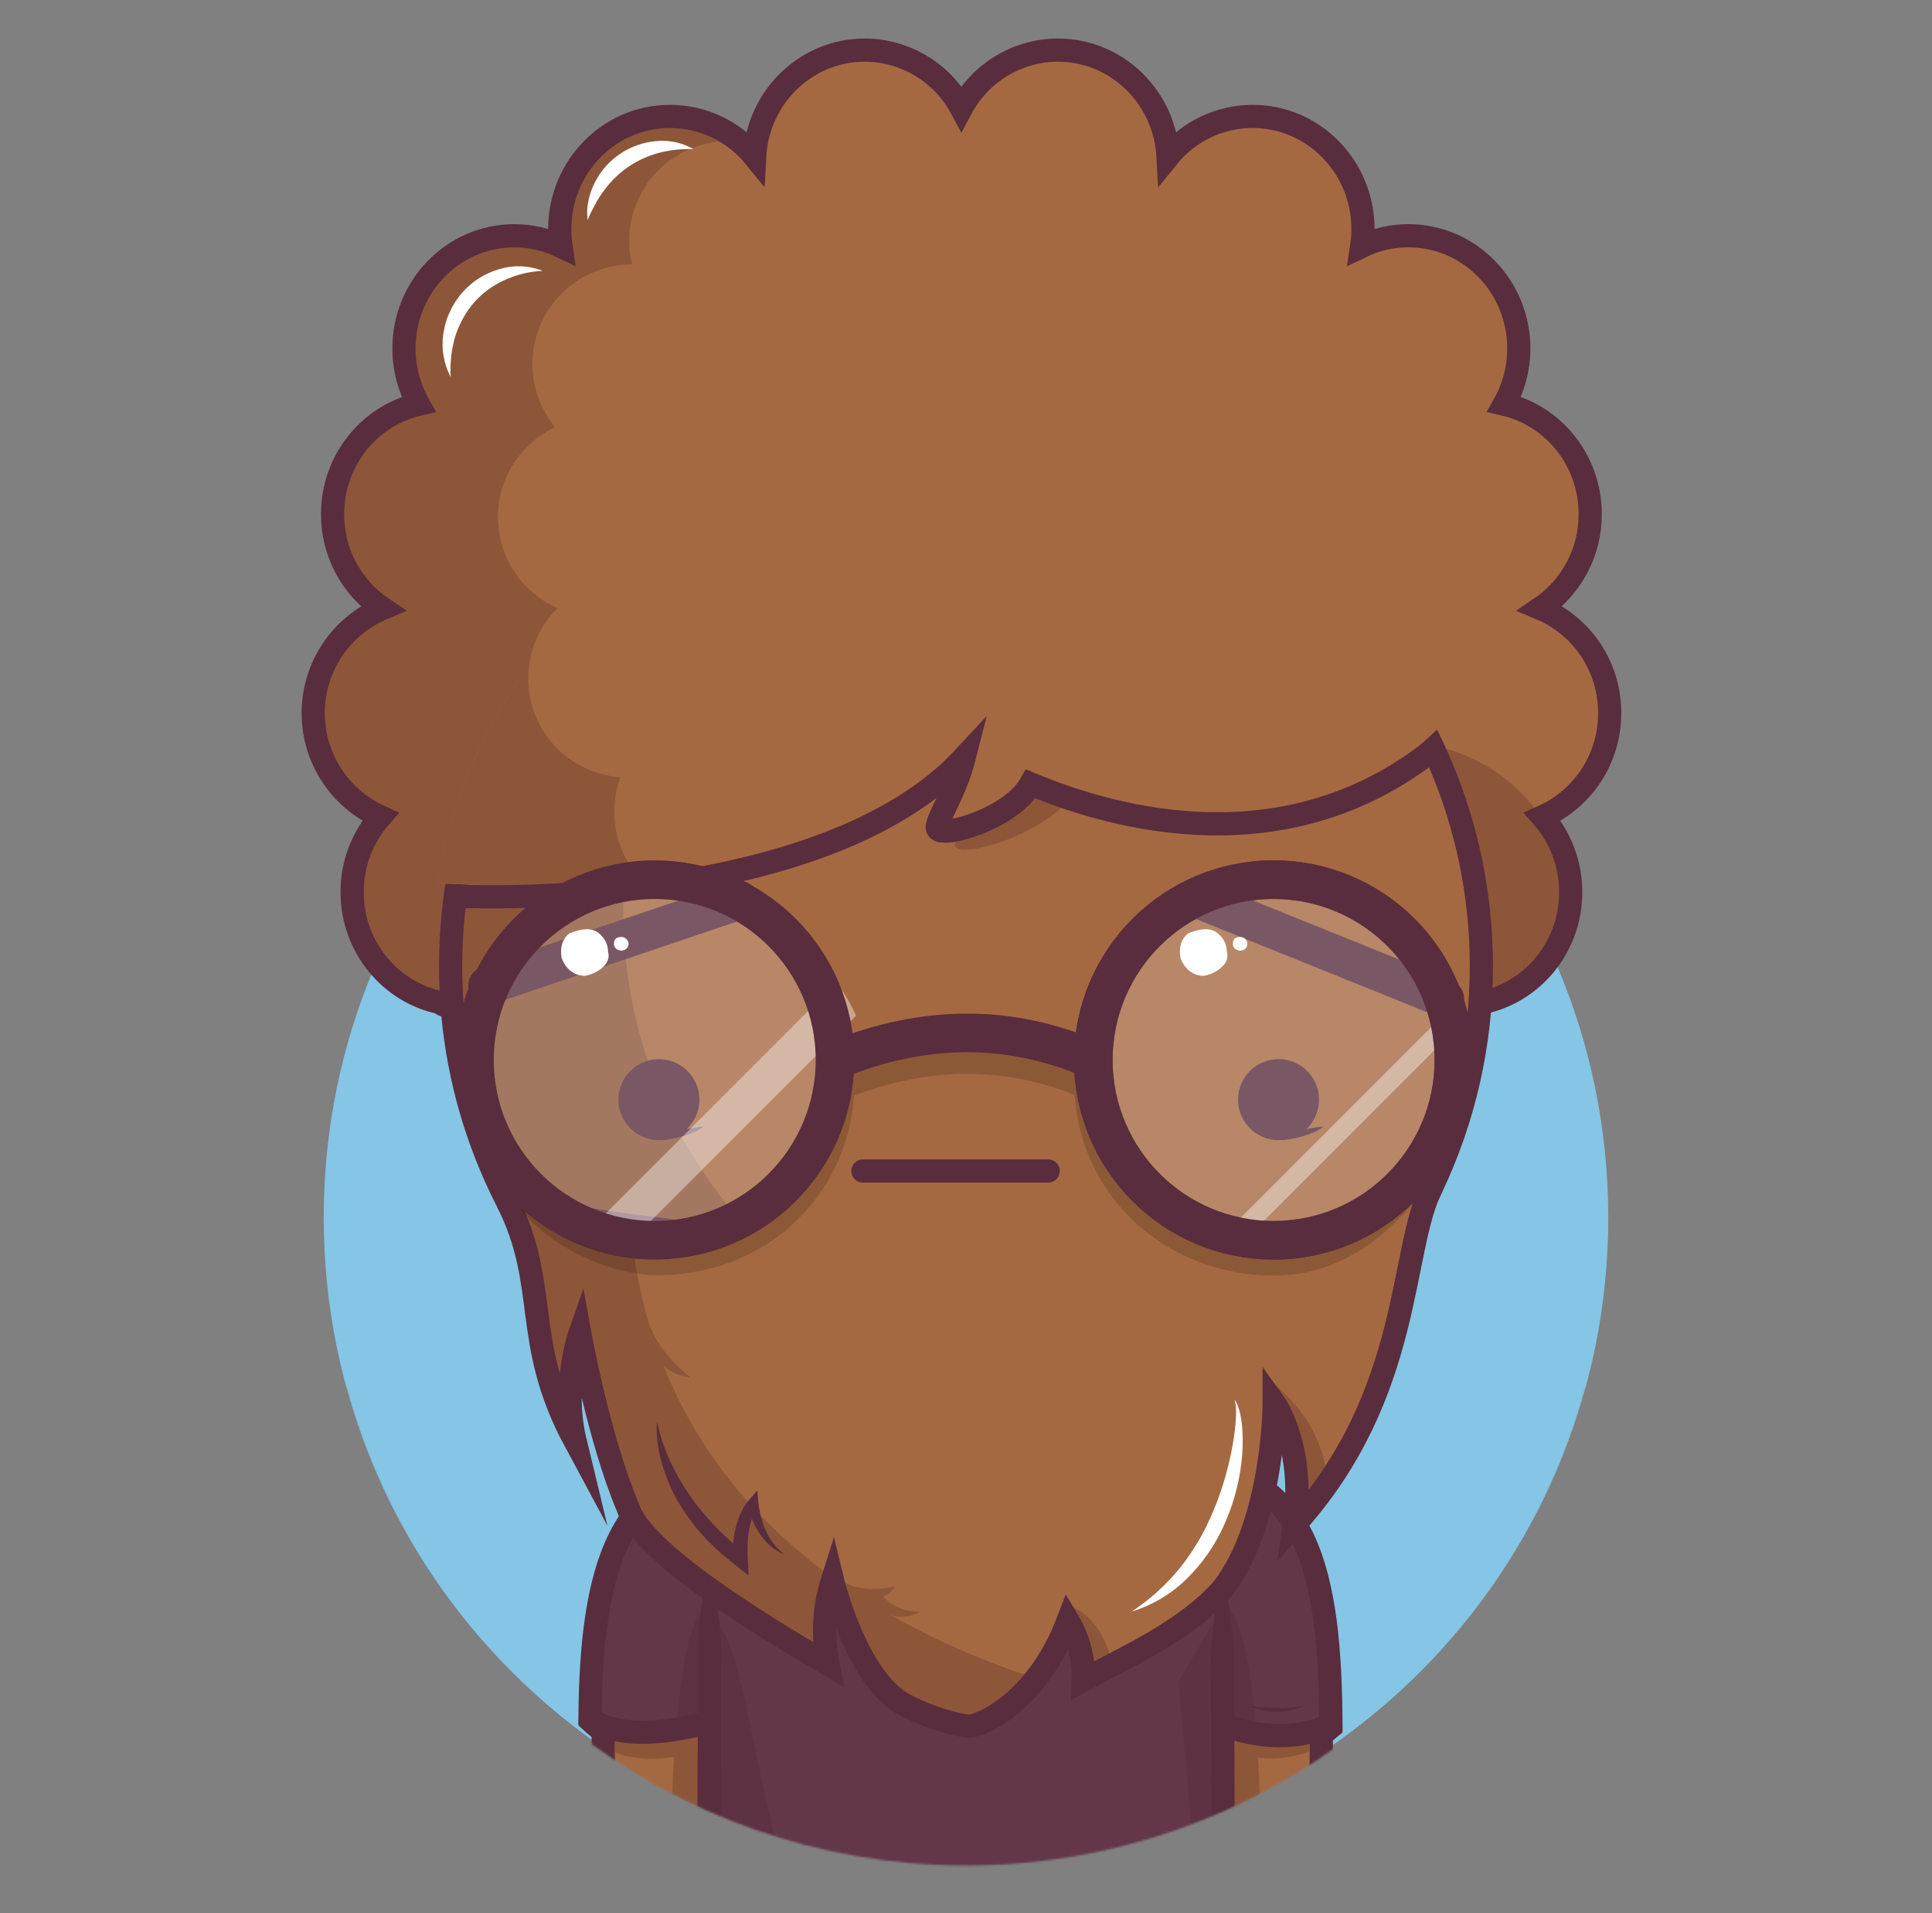 <svg width="1000" height="990" viewBox="0 0 1000 990" fill="none" xmlns="http://www.w3.org/2000/svg">
<rect x="0" y="0" width="1000" height="990" fill="#808080" stroke="none"/>
<mask id="mask0_22_4122" style="mask-type:luminance" maskUnits="userSpaceOnUse" x="0" y="0" width="1000" height="966">
<path d="M1000 0H0V718.31H179.2C217.58 860.69 346.65 965.41 500 965.41C653.35 965.41 782.42 860.69 820.8 718.31H1000V0Z" fill="white"/>
</mask>
<g mask="url(#mask0_22_4122)">
<path d="M500.001 962.602C683.603 962.602 832.443 813.763 832.443 630.16C832.443 446.557 683.603 297.718 500.001 297.718C316.398 297.718 167.559 446.557 167.559 630.16C167.559 813.763 316.398 962.602 500.001 962.602Z" fill="#85C5E5"/>
<path d="M833.149 369C833.21 357.431 829.83 346.106 823.44 336.463C817.049 326.819 807.936 319.293 797.259 314.84C805.239 309.459 811.77 302.194 816.274 293.687C820.777 285.18 823.115 275.695 823.079 266.07C823.079 238.3 804.079 215.07 778.609 209.19C783.544 200.358 786.129 190.407 786.119 180.29C786.119 148.1 760.549 122 728.999 122C720.623 121.993 712.352 123.87 704.799 127.49C705.25 124.538 705.474 121.556 705.469 118.57C705.469 86.36 679.899 60.24 648.349 60.24C639.964 60.251 631.687 62.129 624.118 65.737C616.549 69.345 609.878 74.593 604.589 81.1C602.979 50.36 578.059 25.93 547.589 25.93C537.318 25.964 527.248 28.777 518.447 34.071C509.646 39.365 502.442 46.943 497.599 56C492.753 46.943 485.547 39.367 476.744 34.073C467.942 28.779 457.871 25.965 447.599 25.93C417.099 25.93 392.179 50.36 390.599 81.1C385.307 74.594 378.635 69.347 371.064 65.739C363.494 62.131 355.215 60.253 346.829 60.24C315.299 60.24 289.719 86.35 289.719 118.57C289.716 121.556 289.936 124.537 290.379 127.49C282.836 123.87 274.576 121.994 266.209 122C234.669 122 209.089 148.12 209.089 180.33C209.073 190.448 211.659 200.4 216.599 209.23C191.149 215.11 172.139 238.34 172.139 266.11C172.111 275.735 174.456 285.219 178.967 293.722C183.477 302.225 190.014 309.485 197.999 314.86C187.455 319.326 178.443 326.772 172.069 336.285C165.696 345.798 162.236 356.965 162.117 368.415C161.997 379.865 165.221 391.102 171.394 400.746C177.567 410.391 186.421 418.024 196.869 422.71C187.409 433.494 182.216 447.364 182.269 461.71C182.269 490.22 202.319 513.96 228.809 519.04C217.299 529.35 774.169 529.97 762.989 519.59C791.189 516.02 812.989 491.48 812.989 461.72C813.034 447.374 807.838 433.506 798.379 422.72C808.774 418.121 817.6 410.588 823.777 401.046C829.953 391.504 833.21 380.367 833.149 369ZM270.809 513.54C269.879 513.02 268.919 512.54 267.959 512.13C268.929 511.56 270.809 513.54 270.809 513.54Z" fill="#A56941"/>
<path d="M469.999 505.43C462.758 512.042 453.765 516.426 444.096 518.058C434.427 519.69 424.493 518.499 415.483 514.63C406.473 510.76 398.77 504.375 393.296 496.24C387.822 488.105 384.81 478.564 384.619 468.76C375.479 471.688 365.698 471.982 356.398 469.609C347.098 467.236 338.655 462.292 332.034 455.343C325.414 448.394 320.884 439.72 318.965 430.316C317.045 420.913 317.812 411.158 321.179 402.17C311.343 401.511 301.907 398.025 294.005 392.131C286.102 386.237 280.07 378.187 276.634 368.948C273.197 359.708 272.501 349.673 274.631 340.048C276.761 330.422 281.625 321.617 288.639 314.69C279.561 310.758 271.813 304.287 266.328 296.054C260.842 287.822 257.853 278.179 257.72 268.288C257.587 258.396 260.315 248.676 265.577 240.299C270.839 231.922 278.41 225.244 287.379 221.07C281.164 213.551 277.216 204.42 275.996 194.742C274.776 185.064 276.334 175.239 280.488 166.413C284.642 157.587 291.221 150.125 299.456 144.897C307.692 139.67 317.244 136.892 326.999 136.89H327.159C325.288 129.302 325.167 121.387 326.805 113.746C328.443 106.104 331.797 98.934 336.614 92.78C341.431 86.625 347.584 81.646 354.608 78.219C361.632 74.793 369.344 73.008 377.159 73C379.05 73.002 380.939 73.106 382.819 73.31C372.725 64.86 359.983 60.227 346.819 60.22C315.279 60.22 289.709 86.33 289.709 118.55C289.706 121.536 289.926 124.517 290.369 127.47C282.828 123.858 274.571 121.989 266.209 122C234.669 122 209.089 148.12 209.089 180.33C209.073 190.448 211.659 200.4 216.599 209.23C191.149 215.11 172.139 238.34 172.139 266.11C172.111 275.735 174.456 285.219 178.967 293.722C183.477 302.225 190.014 309.485 197.999 314.86C187.455 319.326 178.443 326.772 172.069 336.285C165.696 345.798 162.236 356.965 162.117 368.415C161.997 379.865 165.221 391.102 171.394 400.746C177.567 410.391 186.421 418.024 196.869 422.71C187.409 433.494 182.216 447.364 182.269 461.71C182.269 490.22 202.319 513.96 228.809 519.04C223.199 524.04 352.619 526.79 485.469 527.04C478.498 521.326 473.161 513.871 469.999 505.43Z" fill="#8D5638"/>
<path d="M741.199 386L706.199 464.16L745.669 522.77C757.909 521.86 764.279 520.77 762.979 519.6C791.179 516.03 812.979 491.49 812.979 461.73C812.972 458.48 812.705 455.237 812.179 452.03C792.179 391.39 741.199 386 741.199 386Z" fill="#8D5638"/>
<path d="M833.149 369C833.21 357.431 829.83 346.106 823.44 336.463C817.049 326.819 807.936 319.293 797.259 314.84C805.239 309.459 811.77 302.194 816.274 293.687C820.777 285.18 823.115 275.695 823.079 266.07C823.079 238.3 804.079 215.07 778.609 209.19C783.544 200.358 786.129 190.407 786.119 180.29C786.119 148.1 760.549 122 728.999 122C720.623 121.993 712.352 123.87 704.799 127.49C705.25 124.538 705.474 121.556 705.469 118.57C705.469 86.36 679.899 60.24 648.349 60.24C639.964 60.251 631.687 62.129 624.118 65.737C616.549 69.345 609.878 74.593 604.589 81.1C602.979 50.36 578.059 25.93 547.589 25.93C537.318 25.964 527.248 28.777 518.447 34.071C509.646 39.365 502.442 46.943 497.599 56C492.753 46.943 485.547 39.367 476.744 34.073C467.942 28.779 457.871 25.965 447.599 25.93C417.099 25.93 392.179 50.36 390.599 81.1C385.307 74.594 378.635 69.347 371.064 65.739C363.494 62.131 355.215 60.253 346.829 60.24C315.299 60.24 289.719 86.35 289.719 118.57C289.716 121.556 289.936 124.537 290.379 127.49C282.836 123.87 274.576 121.994 266.209 122C234.669 122 209.089 148.12 209.089 180.33C209.073 190.448 211.659 200.4 216.599 209.23C191.149 215.11 172.139 238.34 172.139 266.11C172.111 275.735 174.456 285.219 178.967 293.722C183.477 302.225 190.014 309.485 197.999 314.86C187.455 319.326 178.443 326.772 172.069 336.285C165.696 345.798 162.236 356.965 162.117 368.415C161.997 379.865 165.221 391.102 171.394 400.746C177.567 410.391 186.421 418.024 196.869 422.71C187.409 433.494 182.216 447.364 182.269 461.71C182.269 490.22 202.319 513.96 228.809 519.04C217.299 529.35 774.169 529.97 762.989 519.59C791.189 516.02 812.989 491.48 812.989 461.72C813.034 447.374 807.838 433.506 798.379 422.72C808.774 418.121 817.6 410.588 823.777 401.046C829.953 391.504 833.21 380.367 833.149 369Z" stroke="#592D3D" stroke-width="12" stroke-miterlimit="10"/>
<path d="M610 758.72C700.76 758.72 682 872.96 682.87 1000H610V758.72Z" fill="#A56941"/>
<path d="M632.74 831.87L610 870L621.38 1000H653.14C653.91 819.73 632.74 831.87 632.74 831.87Z" fill="#8D5638"/>
<path d="M233.25 500C233.25 352.68 352.68 233.25 500 233.25C647.32 233.25 766.75 352.68 766.75 500C766.788 539.694 757.949 578.895 740.88 614.731C723.811 650.568 698.945 682.135 668.1 707.12C662.627 711.573 656.98 715.803 651.16 719.81C591 758 515 758 446.39 751.89C439.73 750.89 433.09 749.63 426.5 748.18C400.17 742.38 374.68 733.43 351.13 720.38C345.31 716.793 339.667 712.92 334.2 708.76C328.706 704.576 323.432 700.11 318.4 695.38C313.64 690.96 309.044 686.367 304.61 681.6C258.667 632.299 233.161 567.39 233.25 500Z" fill="#A56941"/>
<path d="M269.608 634.48C270.308 635.68 270.998 636.88 271.718 638.06C272.148 638.78 272.598 639.48 273.048 640.2C273.708 641.27 274.368 642.34 275.048 643.39C275.528 644.15 276.048 644.89 276.508 645.63C277.168 646.63 277.828 647.63 278.508 648.63C279.018 649.39 279.508 650.15 280.068 650.91C280.728 651.91 281.388 652.83 282.068 653.79C282.608 654.56 283.168 655.32 283.718 656.09C284.268 656.86 285.058 657.94 285.718 658.86C286.378 659.78 286.868 660.39 287.448 661.15C288.028 661.91 288.818 662.95 289.518 663.85C290.218 664.75 290.708 665.36 291.308 666.11C291.908 666.86 292.718 667.87 293.428 668.74C294.138 669.61 294.658 670.23 295.278 670.97C295.898 671.71 296.718 672.69 297.448 673.54C298.178 674.39 298.718 675.01 299.358 675.74L301.578 678.24C302.228 678.97 302.888 679.68 303.578 680.4C304.438 681.34 305.308 682.27 306.178 683.19L307.388 684.47C308.678 685.81 309.978 687.15 311.298 688.47L311.558 688.74C312.848 690.02 314.158 691.29 315.468 692.55L317.048 694.05C317.998 694.94 318.948 695.83 319.908 696.71L321.068 697.77C322.068 698.71 323.158 699.63 324.208 700.55C327.474 703.397 330.808 706.127 334.208 708.74C339.668 712.9 345.311 716.773 351.138 720.36C374.688 733.36 400.138 742.36 426.508 748.16C433.098 749.61 439.738 750.86 446.398 751.87C488.498 755.62 533.398 757.05 575.678 748.79C508.448 729 185.588 612.74 388.798 257.48C386.078 258.73 383.398 260.02 380.738 261.36L380.148 261.65C378.928 262.26 377.708 262.89 376.498 263.53L375.498 264.06C371.738 266.06 368.018 268.13 364.368 270.29L363.468 270.82C362.308 271.51 361.158 272.21 360.008 272.92L359.138 273.46C355.564 275.693 352.048 278.003 348.588 280.39L347.508 281.14C346.418 281.9 345.348 282.66 344.278 283.43L343.618 283.9C341.438 285.493 339.284 287.107 337.158 288.74L336.538 289.22C335.538 290 334.538 290.8 333.538 291.61L332.368 292.55C331.368 293.36 330.368 294.17 329.368 295C327.258 296.75 325.178 298.55 323.128 300.37L321.988 301.37L319.298 303.82L317.998 305C315.144 307.667 312.354 310.39 309.628 313.17L308.248 314.58C307.458 315.4 306.668 316.22 305.888 317.05C305.428 317.54 304.968 318.05 304.518 318.53C303.144 319.997 301.791 321.483 300.458 322.99C300.008 323.5 299.548 323.99 299.098 324.53C298.388 325.34 297.688 326.16 296.988 326.98L295.478 328.77C294.798 329.58 294.118 330.39 293.478 331.21C292.938 331.87 292.398 332.54 291.868 333.21C290.798 334.54 289.748 335.87 288.708 337.21C288.168 337.91 287.628 338.61 287.098 339.32C286.568 340.03 285.898 340.91 285.308 341.72C284.718 342.53 284.238 343.17 283.718 343.9C283.198 344.63 282.588 345.45 282.038 346.23C281.091 347.563 280.158 348.913 279.238 350.28C278.738 351.01 278.238 351.76 277.748 352.5C277.258 353.24 276.648 354.16 276.108 355L274.618 357.31L272.938 360.02C272.508 360.71 272.078 361.4 271.658 362.09C270.768 363.55 269.908 365.02 269.048 366.49L267.828 368.65C267.288 369.6 266.748 370.56 266.218 371.52C265.818 372.25 265.418 372.98 265.028 373.71C264.388 374.9 263.758 376.1 263.128 377.3L261.928 379.64C261.288 380.92 260.648 382.19 260.018 383.48C259.688 384.17 259.348 384.87 259.018 385.57C258.498 386.66 258.018 387.76 257.488 388.86C257.178 389.52 256.878 390.18 256.578 390.86C255.838 392.507 255.114 394.173 254.408 395.86C254.188 396.38 253.978 396.91 253.758 397.43C253.228 398.7 252.708 399.97 252.198 401.25C251.928 401.92 251.668 402.59 251.408 403.25C250.908 404.51 250.408 405.78 249.958 407.05C249.748 407.6 249.538 408.15 249.338 408.7C248.711 410.453 248.094 412.207 247.488 413.96L246.928 415.66C246.488 416.993 246.058 418.327 245.638 419.66L245.038 421.57C244.568 423.11 244.108 424.65 243.668 426.2C243.568 426.53 243.468 426.86 243.378 427.2C242.858 429.04 242.358 430.887 241.878 432.74C241.718 433.33 241.578 433.93 241.428 434.52C241.078 435.91 240.738 437.3 240.428 438.7L240.008 440.45C239.578 442.35 239.158 444.25 238.768 446.16L238.618 446.93C238.278 448.63 237.944 450.33 237.618 452.03C237.508 452.64 237.408 453.24 237.298 453.85C237.038 455.34 236.788 456.85 236.558 458.35C236.478 458.86 236.388 459.35 236.318 459.87C236.018 461.82 235.748 463.78 235.488 465.75L235.338 467.05C235.138 468.64 234.958 470.24 234.788 471.84C234.728 472.44 234.658 473.04 234.598 473.65C234.438 475.33 234.288 477.02 234.148 478.71C234.148 479.06 234.088 479.4 234.068 479.71C233.921 481.71 233.791 483.727 233.678 485.76C233.678 486.29 233.678 486.83 233.608 487.36C233.541 488.933 233.481 490.503 233.428 492.07C233.428 492.66 233.428 493.25 233.428 493.84C233.428 495.89 233.348 497.95 233.348 500.01C233.348 500.01 233.348 500.08 233.348 500.11C233.348 502.33 233.348 504.53 233.428 506.73C233.428 507.49 233.488 508.25 233.508 509.01C233.558 510.48 233.608 511.95 233.678 513.42C233.678 514.31 233.788 515.19 233.838 516.08C233.918 517.41 233.988 518.74 234.088 520.08C234.158 521.08 234.248 521.97 234.328 522.91C234.438 524.17 234.538 525.43 234.668 526.68C234.758 527.68 234.878 528.62 234.978 529.59C235.118 530.8 235.248 532.02 235.398 533.23C235.518 534.23 235.658 535.23 235.788 536.18C235.948 537.36 236.108 538.55 236.288 539.73C236.438 540.73 236.598 541.73 236.758 542.73C236.938 543.89 237.128 545.06 237.328 546.22C237.508 547.22 237.688 548.22 237.878 549.22C238.088 550.37 238.308 551.52 238.528 552.66C238.748 553.8 238.938 554.66 239.148 555.66C239.388 556.8 239.628 557.93 239.888 559.06C240.148 560.19 240.328 561.06 240.568 561.99C240.828 563.12 241.108 564.24 241.388 565.35C241.668 566.46 241.878 567.3 242.128 568.26C242.428 569.38 242.728 570.49 243.038 571.6C243.298 572.6 243.568 573.52 243.848 574.47C244.168 575.58 244.498 576.68 244.848 577.78C245.198 578.88 245.428 579.67 245.728 580.62C246.028 581.57 246.428 582.81 246.788 583.9C247.148 584.99 247.408 585.77 247.728 586.7C248.108 587.79 248.488 588.88 248.878 589.97C249.208 590.88 249.528 591.8 249.878 592.71L251.118 595.98C251.468 596.87 251.808 597.77 252.118 598.66C252.558 599.75 253.008 600.85 253.458 601.94C253.818 602.8 254.168 603.67 254.538 604.53C255.008 605.65 255.538 606.75 255.988 607.86C256.358 608.68 256.718 609.51 257.088 610.33C257.608 611.49 258.158 612.63 258.688 613.77L259.768 616.07C260.378 617.33 261.008 618.57 261.638 619.82C261.958 620.45 262.258 621.09 262.588 621.72C264.508 625.46 266.508 629.15 268.588 632.79C268.878 633.26 269.248 633.87 269.608 634.48Z" fill="#8D5638"/>
<path d="M233.25 500C233.25 352.68 352.68 233.25 500 233.25C647.32 233.25 766.75 352.68 766.75 500C766.788 539.694 757.949 578.895 740.88 614.731C723.811 650.568 698.945 682.135 668.1 707.12C662.627 711.573 656.98 715.803 651.16 719.81C591 758 515 758 446.39 751.89C439.73 750.89 433.09 749.63 426.5 748.18C400.17 742.38 374.68 733.43 351.13 720.38C345.31 716.793 339.667 712.92 334.2 708.76C328.706 704.576 323.432 700.11 318.4 695.38C313.64 690.96 309.044 686.367 304.61 681.6C258.667 632.299 233.161 567.39 233.25 500Z" stroke="#592D3D" stroke-width="12" stroke-miterlimit="10"/>
<path d="M386.118 758.72C295.348 758.72 314.118 872.96 313.248 1000H386.118V758.72Z" fill="#A56941"/>
<path d="M367.228 831.87L389.998 870L378.608 1000H346.878C346.068 819.73 367.228 831.87 367.228 831.87Z" fill="#8D5638"/>
<path d="M619.468 1070H380.528C377.007 1070 373.632 1068.6 371.144 1066.11C368.656 1063.62 367.258 1060.24 367.258 1056.72V772C367.258 768.48 368.656 765.103 371.144 762.613C373.632 760.123 377.007 758.723 380.528 758.72H613.758C626.848 758.72 632.758 766.38 632.758 778.6V1056.68C632.763 1058.43 632.423 1060.16 631.757 1061.78C631.092 1063.39 630.114 1064.86 628.879 1066.1C627.644 1067.34 626.177 1068.32 624.562 1068.99C622.947 1069.66 621.216 1070 619.468 1070Z" fill="#A56941"/>
<path d="M629.048 766.62C628.051 765.394 627.208 764.051 626.538 762.62C624.137 760.738 621.28 759.527 618.258 759.11C616.769 758.879 615.264 758.766 613.758 758.77H380.528C377.016 758.773 373.648 760.166 371.162 762.645C368.675 765.125 367.271 768.488 367.258 772C396.258 782.42 450.548 788.24 499.998 788.24C563.058 788.24 604.378 778.89 629.048 766.62Z" fill="#8D5638"/>
<path d="M610 758.72C700.76 758.72 682 872.96 682.87 1000H632.74" stroke="#592D3D" stroke-width="12" stroke-miterlimit="10" stroke-linecap="square"/>
<path d="M386.118 758.72C295.348 758.72 314.118 872.96 313.248 1000H363.318" stroke="#592D3D" stroke-width="12" stroke-miterlimit="10" stroke-linecap="square"/>
<path d="M380.527 758.82L613.757 758.72" stroke="#592D3D" stroke-width="12" stroke-miterlimit="10"/>
<path d="M380.528 1070H497.148C387.998 1070 396.238 838.82 367.258 838.82V1056.68C367.253 1058.43 367.592 1060.16 368.256 1061.77C368.921 1063.39 369.897 1064.86 371.13 1066.09C372.362 1067.33 373.827 1068.31 375.44 1068.98C377.052 1069.65 378.781 1070 380.528 1070Z" fill="#8D5638"/>
<path d="M361.259 860.85C361.069 857.18 361.149 853.51 361.309 849.85C361.469 846.19 361.779 842.5 362.169 838.85C362.369 837.01 362.569 835.18 362.819 833.34C363.069 831.5 363.309 829.67 363.669 827.83C364.378 824.022 365.585 820.323 367.259 816.83C368.933 820.323 370.14 824.022 370.849 827.83C371.209 829.67 371.469 831.5 371.699 833.34C371.929 835.18 372.149 837.01 372.349 838.85C372.729 842.52 373.029 846.19 373.199 849.85C373.369 853.51 373.449 857.19 373.259 860.85H361.259Z" fill="#592D3D"/>
<path d="M632.738 870V878C632.998 912 632.998 947 632.738 980.75C632.738 983.62 632.738 986.47 632.738 989.28V1056.69C632.742 1058.44 632.402 1060.16 631.737 1061.78C631.072 1063.39 630.095 1064.86 628.862 1066.1C627.63 1067.33 626.166 1068.31 624.554 1068.98C622.942 1069.65 621.213 1070 619.468 1070H380.528C377.007 1070 373.632 1068.6 371.144 1066.11C368.656 1063.62 367.258 1060.24 367.258 1056.72V998.52C367.258 996.01 367.258 993.45 367.258 990.87C367.008 956 367.008 921 367.258 885.57V860.85" stroke="#592D3D" stroke-width="12" stroke-miterlimit="10"/>
<path d="M626.74 870C626.55 865.83 626.64 861.65 626.8 857.47C626.96 853.29 627.27 849.12 627.65 844.94C627.85 842.85 628.06 840.76 628.3 838.67C628.54 836.58 628.79 834.5 629.15 832.41C629.847 828.106 631.052 823.9 632.74 819.88C634.428 823.9 635.633 828.106 636.33 832.41C636.69 834.5 636.95 836.59 637.18 838.67C637.41 840.75 637.63 842.85 637.83 844.94C638.21 849.12 638.52 853.29 638.68 857.47C638.84 861.65 638.93 865.83 638.74 870H626.74Z" fill="#592D3D"/>
<path d="M570.68 842.45C570.9 833 582.9 829 588.9 835C589.875 835.995 590.644 837.173 591.164 838.466C591.684 839.759 591.944 841.141 591.93 842.535C591.915 843.928 591.627 845.305 591.08 846.587C590.534 847.868 589.74 849.03 588.745 850.005C587.749 850.98 586.572 851.75 585.279 852.269C583.986 852.789 582.603 853.05 581.21 853.035C579.817 853.021 578.44 852.732 577.158 852.186C575.876 851.639 574.715 850.845 573.74 849.85C572.766 848.88 571.994 847.726 571.469 846.456C570.944 845.186 570.675 843.824 570.68 842.45Z" fill="#592D3D"/>
<path d="M408.109 842.15C407.899 834 416.899 830 422.899 833C430.899 836 430.899 847 422.899 852C418.899 854 414.899 852 411.149 849.52C410.182 848.552 409.416 847.403 408.894 846.138C408.372 844.873 408.106 843.518 408.109 842.15Z" fill="#592D3D"/>
<path d="M500 831.77C500.715 833.655 501.218 835.614 501.5 837.61C501.797 839.543 501.961 841.494 501.99 843.45L502.29 855.14C502.38 859.03 502.5 862.93 502.54 866.83L502.71 878.5C502.94 894.07 502.93 909.66 502.99 925.24C503.05 940.82 503.17 956.4 502.99 971.98C502.9 979.77 502.69 987.56 502.46 995.35C502.36 999.24 502.17 1003.14 501.79 1007.03C501.45 1010.96 500.859 1014.87 500.02 1018.72C499.181 1014.87 498.59 1010.96 498.25 1007.03C497.87 1003.14 497.68 999.24 497.58 995.35C497.35 987.56 497.14 979.77 497.05 971.98C496.85 956.4 497.05 940.82 497.05 925.24C497.05 909.66 497.05 894.09 497.23 878.51L497.4 866.81L497.73 855.13L498.06 843.45C498.097 841.494 498.264 839.543 498.56 837.61C498.822 835.616 499.305 833.657 500 831.77Z" fill="#8D5638"/>
<path d="M425.219 883C426.702 882.295 428.272 881.791 429.889 881.5C431.433 881.21 432.998 881.043 434.569 881L443.919 880.67L462.619 880.26C475.079 880.07 487.529 880.02 499.999 879.99C512.469 879.96 524.929 879.83 537.389 879.99C543.619 880.08 549.849 880.29 556.089 880.52C559.199 880.63 562.319 880.82 565.429 881.19C568.587 881.54 571.713 882.135 574.779 882.97C571.715 883.81 568.588 884.402 565.429 884.74C562.319 885.12 559.199 885.31 556.089 885.41C549.849 885.64 543.619 885.84 537.389 885.93C524.929 886.12 512.469 885.93 499.999 885.93C487.529 885.93 475.069 885.93 462.599 885.78C456.369 885.72 450.139 885.52 443.919 885.28L434.569 884.94C433.001 884.898 431.44 884.731 429.899 884.44C428.282 884.17 426.708 883.686 425.219 883Z" fill="#8D5638"/>
<path d="M442.41 914.38C443.591 913.817 444.853 913.442 446.15 913.27C447.349 913.101 448.561 913.05 449.77 913.12C452.16 913.22 454.55 913.28 456.94 913.33C461.72 913.44 466.5 913.48 471.28 913.5C480.91 913.5 490.37 913.58 500.04 913.29C509.71 913 519.3 912.86 528.92 912.9C533.73 912.9 538.54 913.03 543.34 913.14C545.757 913.172 548.17 913.329 550.57 913.61C553.037 913.882 555.472 914.395 557.84 915.14C555.528 916.048 553.129 916.718 550.68 917.14C548.296 917.569 545.888 917.857 543.47 918C538.65 918.35 533.83 918.65 529.02 918.82C519.38 919.18 509.75 919.14 500.14 919.27C495.33 919.27 490.53 919.49 485.66 919.37C480.79 919.25 475.97 919.24 471.14 919.06C466.31 918.88 461.46 918.48 456.64 917.98C454.22 917.71 451.82 917.41 449.41 917.08C448.193 916.931 446.996 916.649 445.84 916.24C444.599 915.82 443.439 915.191 442.41 914.38Z" fill="#8D5638"/>
<path d="M438.93 949.87C440.116 949.172 441.405 948.666 442.75 948.37C444.003 948.079 445.283 947.914 446.57 947.88L454.2 947.56C459.29 947.38 464.39 947.23 469.48 947.15C479.66 947 489.84 947 500 947C510.16 947 520.36 946.83 530.54 947C535.63 947.09 540.72 947.3 545.81 947.53C548.363 947.616 550.91 947.836 553.44 948.19C556.045 948.547 558.61 949.154 561.1 950C558.618 950.831 556.063 951.423 553.47 951.77C550.937 952.132 548.387 952.356 545.83 952.44C540.74 952.67 535.65 952.88 530.56 952.97C520.38 953.17 510.19 953.03 500.01 952.97C489.83 952.91 479.65 952.91 469.47 952.72C464.38 952.62 459.28 952.44 454.19 952.23L446.56 951.86C445.273 951.821 443.993 951.653 442.74 951.36C441.398 951.07 440.112 950.567 438.93 949.87Z" fill="#8D5638"/>
<path d="M677.8 906.35C678.01 869.24 676.59 836.28 670.07 810.96C660 785.6 641.89 770.48 610 770.48L632.79 905C632.79 905 655.31 915.24 677.8 906.35Z" fill="#8D5638"/>
<path d="M686.411 895.79C685.27 896.732 684.029 897.547 682.711 898.22" stroke="#592D3D" stroke-width="12" stroke-miterlimit="10" stroke-linecap="square"/>
<path d="M326.109 809.88C319.279 835.45 318.109 869.01 318.369 906.88C338.269 915.42 368.789 904.73 368.789 904.73L386.119 772.49C355.249 772.46 336.849 786.36 326.109 809.88Z" fill="#8D5638"/>
<path d="M613.758 758.72H559.548V758.82C559.549 763.322 559.067 767.811 558.108 772.21C557.642 774.35 557.061 776.463 556.368 778.54C554.155 784.744 550.759 790.46 546.368 795.37C544.966 796.943 543.463 798.423 541.868 799.8C516.698 818 476.698 819 452.388 799.22C449.769 796.932 447.387 794.386 445.278 791.62C440.899 785.87 437.797 779.253 436.178 772.21C435.704 770.034 435.347 767.834 435.108 765.62C434.858 763.362 434.734 761.092 434.738 758.82V758.72H380.528C377.008 758.723 373.632 760.123 371.144 762.613C368.656 765.103 367.258 768.48 367.258 772V1056.68C367.253 1058.43 367.592 1060.16 368.256 1061.77C368.921 1063.39 369.897 1064.86 371.13 1066.09C372.362 1067.33 373.827 1068.31 375.44 1068.98C377.052 1069.65 378.781 1070 380.528 1070H619.468C622.988 1070 626.363 1068.6 628.852 1066.11C631.34 1063.62 632.738 1060.24 632.738 1056.72V778.6C632.738 766.38 626.848 758.72 613.758 758.72Z" fill="#633749"/>
<path d="M610 758.72C673.54 758.72 683.4 814.72 683.9 891.89C665.3 903.51 634.99 893.2 634.99 893.2L610 758.72Z" fill="#633749"/>
<path d="M632.74 831.87L610 870L621.38 1000H632.99V894.35L650.27 897.24C644.6 825.07 632.74 831.87 632.74 831.87Z" fill="#5E3244"/>
<path d="M386.12 758.72C324.34 758.72 310.29 812.52 309.27 886.38C328.27 906.24 367.27 890.96 367.27 890.96L386.12 758.72Z" fill="#633749"/>
<path d="M367.228 831.87V891L349.918 895.31C355.588 825.19 367.228 831.87 367.228 831.87Z" fill="#5E3244"/>
<path d="M610 758.72C677.41 758.72 688.45 815.01 688.9 892.5C662.7 904.93 634.99 893.2 634.99 893.2" stroke="#592D3D" stroke-width="12" stroke-miterlimit="10" stroke-linecap="square"/>
<path d="M386.119 758.72C319.329 758.72 306.039 813.42 305.359 889.44C325.999 904.22 367.219 891 367.219 891" stroke="#592D3D" stroke-width="12" stroke-miterlimit="10" stroke-linecap="square"/>
<path d="M380.528 1070H497.148C387.998 1070 396.238 838.82 367.258 838.82V1056.68C367.253 1058.43 367.592 1060.16 368.256 1061.77C368.921 1063.39 369.897 1064.86 371.13 1066.09C372.362 1067.33 373.827 1068.31 375.44 1068.98C377.052 1069.65 378.781 1070 380.528 1070Z" fill="#5E3244"/>
<path d="M361.259 860.85C361.069 857.18 361.149 853.51 361.309 849.85C361.469 846.19 361.779 842.5 362.169 838.85C362.369 837.01 362.569 835.18 362.819 833.34C363.069 831.5 363.309 829.67 363.669 827.83C364.378 824.022 365.585 820.323 367.259 816.83C368.934 820.322 370.138 824.021 370.839 827.83C371.209 829.67 371.469 831.5 371.699 833.34C371.929 835.18 372.149 837.01 372.349 838.85C372.729 842.52 373.029 846.19 373.199 849.85C373.369 853.51 373.449 857.19 373.259 860.85H361.259Z" fill="#592D3D"/>
<path d="M632.738 870V878C632.998 912 632.998 947 632.738 980.75C632.738 983.62 632.738 986.47 632.738 989.28V1056.69C632.742 1058.44 632.402 1060.16 631.737 1061.78C631.072 1063.39 630.095 1064.86 628.862 1066.1C627.63 1067.33 626.166 1068.31 624.554 1068.98C622.942 1069.65 621.213 1070 619.468 1070H380.528C377.007 1070 373.632 1068.6 371.144 1066.11C368.656 1063.62 367.258 1060.24 367.258 1056.72V998.52C367.258 996.01 367.258 993.45 367.258 990.87C367.008 956 367.008 921 367.258 885.57V860.85" stroke="#592D3D" stroke-width="12" stroke-miterlimit="10"/>
<path d="M626.74 870C626.55 865.83 626.64 861.65 626.8 857.47C626.96 853.29 627.27 849.12 627.65 844.94C627.85 842.85 628.06 840.76 628.3 838.67C628.54 836.58 628.79 834.5 629.16 832.41C629.848 828.105 631.05 823.899 632.74 819.88C634.428 823.9 635.633 828.106 636.33 832.41C636.69 834.5 636.95 836.59 637.18 838.67C637.41 840.75 637.63 842.85 637.83 844.94C638.21 849.12 638.52 853.29 638.68 857.47C638.84 861.65 638.93 865.83 638.74 870H626.74Z" fill="#592D3D"/>
<path d="M380.527 758.82L613.757 758.72" stroke="#592D3D" stroke-width="12" stroke-miterlimit="10"/>
<path d="M559.548 758.82C559.55 763.322 559.067 767.811 558.108 772.21C557.643 774.35 557.062 776.463 556.368 778.54C554.156 784.744 550.76 790.46 546.368 795.37C544.967 796.943 543.464 798.423 541.868 799.8C516.698 818 476.698 819 452.388 799.22C449.769 796.932 447.387 794.386 445.278 791.62C440.9 785.87 437.798 779.253 436.178 772.21C435.704 770.034 435.347 767.834 435.108 765.62C434.858 763.362 434.735 761.092 434.738 758.82" stroke="#592D3D" stroke-width="12" stroke-miterlimit="10"/>
<path d="M503.399 828.39C497.35 829.607 491.161 829.977 485.009 829.49C478.802 829.054 472.681 827.789 466.809 825.73C460.902 823.705 455.338 820.792 450.309 817.09L448.449 815.68C447.839 815.2 447.249 814.68 446.659 814.16C445.471 813.149 444.358 812.052 443.329 810.88C441.276 808.573 439.473 806.056 437.949 803.37C440.089 805.515 442.338 807.548 444.689 809.46C445.269 809.94 445.859 810.41 446.439 810.86C447.019 811.31 447.669 811.68 448.279 812.1C448.889 812.52 449.499 812.94 450.129 813.33L452.039 814.49C457.141 817.512 462.535 820.012 468.139 821.95C473.755 823.914 479.525 825.402 485.389 826.4C491.354 827.376 497.365 828.04 503.399 828.39Z" fill="#592D3D"/>
<path d="M307.828 892.5C308.965 893.537 310.197 894.464 311.508 895.27" stroke="#592D3D" stroke-width="12" stroke-miterlimit="10" stroke-linecap="square"/>
<path d="M674.699 882.69C672.618 883.935 670.327 884.789 667.939 885.21C665.568 885.676 663.155 885.894 660.739 885.86C658.327 885.813 655.924 885.548 653.559 885.07C652.379 884.86 651.229 884.51 650.069 884.2C648.909 883.89 647.799 883.43 646.699 882.96C647.909 882.96 649.079 883.14 650.259 883.24L653.779 883.53C654.949 883.53 656.109 883.73 657.279 883.74C658.449 883.75 659.599 883.85 660.759 883.86C663.093 883.9 665.426 883.837 667.759 883.67C670.093 883.508 672.412 883.181 674.699 882.69Z" fill="#592D3D"/>
<path d="M670.061 788.32C672.261 786.107 674.427 783.87 676.561 781.61C721.721 726.9 725.261 669.22 734.431 633.24V619L731.991 619.84C732.821 618.32 733.641 616.84 734.431 615.28C734.371 615.18 730.941 618.66 730.881 618.56C729.296 619.859 727.595 621.01 725.801 622L693.251 633.28C678.785 636.016 664.082 637.296 649.361 637.1C586.361 636.84 586.121 622.23 536.161 617.1L439.671 618.68C413.981 622.52 402.611 630.49 351.671 631.53C307.521 632.43 268.051 621.53 268.051 621.53V634.21C282.051 671.05 272.631 698.64 297.051 744.7C297.051 744.05 297.051 743.39 297.001 742.7C292.611 720.99 297.001 701.13 299.121 693.51C299.331 691.63 299.481 690.59 299.481 690.59V690.52C299.481 690.4 299.481 690.32 299.481 690.32V690.42C299.481 690.56 299.591 690.87 299.701 691.32C299.931 690.6 300.061 690.21 300.061 690.21C300.061 690.21 300.951 695.12 302.601 702.95C306.531 718.43 313.761 745.95 322.051 773.03C322.971 775.46 323.921 777.84 324.891 780.14C324.961 780.35 325.041 780.58 325.121 780.79C353.061 810.67 387.251 836.15 418.261 855.29C421.601 857.29 424.771 859.16 427.741 860.9C424.891 846.574 425.72 831.759 430.151 817.84C430.151 817.84 430.221 818.22 430.361 818.92C430.601 818.15 430.761 817.73 430.761 817.73C430.761 817.73 442.191 865.18 465.281 880.56C465.851 880.8 466.431 881.03 467.011 881.22L466.571 881.38L466.671 881.44C467.251 881.77 467.851 882.09 468.441 882.44C475.392 885.674 482.516 888.521 489.781 890.97C495.191 892.54 499.621 893.36 501.781 893.36C506.531 893.36 533.781 882.75 550.471 844.29C551.571 841.02 552.101 838.97 552.101 838.97L552.381 839.66C552.491 839.39 552.601 839.13 552.701 838.86C558.167 847.947 560.942 858.399 560.701 869C585.983 855.151 610.084 839.248 632.761 821.45V821.34C633.031 820.7 633.291 820.05 633.561 819.4L633.621 819.27L634.431 817.27L635.271 815.19C649.751 779.36 658.851 726.19 658.851 726.19C658.911 726.01 659.131 726.28 659.451 726.93C659.451 726.38 659.451 726.08 659.451 726.08C659.451 726.08 675.721 748.49 670.061 788.32Z" fill="#A56941"/>
<path d="M670.061 788.32C672.261 786.107 674.427 783.87 676.561 781.61C721.721 726.9 725.261 669.22 734.431 633.24V619L731.991 619.84C732.821 618.32 733.641 616.84 734.431 615.28C734.371 615.18 730.941 618.66 730.881 618.56C729.296 619.859 727.595 621.01 725.801 622L693.251 633.28C678.785 636.016 664.082 637.296 649.361 637.1C586.361 636.84 586.121 622.23 536.161 617.1L439.671 618.68C413.981 622.52 402.611 630.49 351.671 631.53C307.521 632.43 268.051 621.53 268.051 621.53V634.21C282.051 671.05 272.631 698.64 297.051 744.7C297.051 744.05 297.051 743.39 297.001 742.7C292.611 720.99 297.001 701.13 299.121 693.51C299.331 691.63 299.481 690.59 299.481 690.59V690.52C299.481 690.4 299.481 690.32 299.481 690.32V690.42C299.481 690.56 299.591 690.87 299.701 691.32C299.931 690.6 300.061 690.21 300.061 690.21C300.061 690.21 300.951 695.12 302.601 702.95C306.531 718.43 313.761 745.95 322.051 773.03C322.971 775.46 323.921 777.84 324.891 780.14C324.961 780.35 325.041 780.58 325.121 780.79C353.061 810.67 387.251 836.15 418.261 855.29C421.601 857.29 424.771 859.16 427.741 860.9C424.891 846.574 425.72 831.759 430.151 817.84C430.151 817.84 430.221 818.22 430.361 818.92C430.601 818.15 430.761 817.73 430.761 817.73C430.761 817.73 442.191 865.18 465.281 880.56C465.851 880.8 466.431 881.03 467.011 881.22L466.571 881.38L466.671 881.44C467.251 881.77 467.851 882.09 468.441 882.44C475.392 885.674 482.516 888.521 489.781 890.97C495.191 892.54 499.621 893.36 501.781 893.36C506.531 893.36 533.781 882.75 550.471 844.29C551.571 841.02 552.101 838.97 552.101 838.97L552.381 839.66C552.491 839.39 552.601 839.13 552.701 838.86C558.167 847.947 560.942 858.399 560.701 869C585.983 855.151 610.084 839.248 632.761 821.45V821.34C633.031 820.7 633.291 820.05 633.561 819.4L633.621 819.27L634.431 817.27L635.271 815.19C649.751 779.36 658.851 726.19 658.851 726.19C658.911 726.01 659.131 726.28 659.451 726.93C659.451 726.38 659.451 726.08 659.451 726.08C659.451 726.08 675.721 748.49 670.061 788.32Z" fill="#A56941"/>
<path d="M670.061 788.32C672.261 786.107 674.427 783.87 676.561 781.61C721.721 726.9 725.261 669.22 734.431 633.24V619L731.991 619.84C732.821 618.32 733.641 616.84 734.431 615.28C734.371 615.18 730.941 618.66 730.881 618.56C729.296 619.859 727.595 621.01 725.801 622L693.251 633.28C678.785 636.016 664.082 637.296 649.361 637.1C586.361 636.84 571.061 617.41 536.161 617.1C501.261 616.79 459.211 615.87 439.671 618.68C420.131 621.49 402.611 630.49 351.671 631.53C307.521 632.43 268.051 621.53 268.051 621.53V634.21C282.051 671.05 272.631 698.64 297.051 744.7C297.051 744.05 297.051 743.39 297.001 742.7C292.611 720.99 297.001 701.13 299.121 693.51C299.331 691.63 299.481 690.59 299.481 690.59V690.52C299.481 690.4 299.481 690.32 299.481 690.32V690.42C299.481 690.56 299.591 690.87 299.701 691.32C299.931 690.6 300.061 690.21 300.061 690.21C300.061 690.21 300.951 695.12 302.601 702.95C306.531 718.43 313.761 745.95 322.051 773.03C322.971 775.46 323.921 777.84 324.891 780.14C324.961 780.35 325.041 780.58 325.121 780.79C353.061 810.67 387.251 836.15 418.261 855.29C421.601 857.29 424.771 859.16 427.741 860.9C424.891 846.574 425.72 831.759 430.151 817.84C430.151 817.84 430.221 818.22 430.361 818.92C430.601 818.15 430.761 817.73 430.761 817.73C430.761 817.73 442.191 865.18 465.281 880.56C465.851 880.8 466.431 881.03 467.011 881.22L466.571 881.38L466.671 881.44C467.251 881.77 467.851 882.09 468.441 882.44C475.392 885.674 482.516 888.521 489.781 890.97C495.191 892.54 499.621 893.36 501.781 893.36C506.531 893.36 533.781 882.75 550.471 844.29C551.571 841.02 552.101 838.97 552.101 838.97L552.381 839.66C552.491 839.39 552.601 839.13 552.701 838.86C558.167 847.947 560.942 858.399 560.701 869C585.983 855.151 610.084 839.248 632.761 821.45V821.34C633.031 820.7 633.291 820.05 633.561 819.4L633.621 819.27L634.431 817.27L635.271 815.19C649.751 779.36 658.851 726.19 658.851 726.19C658.911 726.01 659.131 726.28 659.451 726.93C659.451 726.38 659.451 726.08 659.451 726.08C659.451 726.08 675.721 748.49 670.061 788.32Z" fill="#A56941"/>
<path d="M343.499 706.91C347.326 710.318 352.176 712.358 357.289 712.71C342.999 701.34 337.779 690.32 335.999 685.36C330.813 667.565 327.463 649.287 325.999 630.81C306.47 629.426 287.103 626.304 268.129 621.48V634.16C282.129 671 272.709 698.59 297.129 744.65C297.129 744 297.129 743.34 297.079 742.65C292.689 720.94 297.079 701.08 299.199 693.46C299.409 691.58 299.559 690.54 299.559 690.54V690.47C299.559 690.35 299.559 690.27 299.559 690.27V690.37C299.559 690.51 299.669 690.82 299.779 691.27C300.009 690.55 300.139 690.16 300.139 690.16C300.139 690.16 301.029 695.07 302.679 702.9C306.609 718.38 313.839 745.9 322.129 772.98C323.049 775.41 323.999 777.79 324.969 780.09C325.039 780.3 325.119 780.53 325.199 780.74C353.139 810.62 387.329 836.1 418.339 855.24C421.679 857.24 424.849 859.11 427.819 860.85C424.969 846.524 425.799 831.709 430.229 817.79C430.229 817.79 430.299 818.17 430.439 818.87C430.679 818.1 430.839 817.68 430.839 817.68C430.839 817.68 442.269 865.13 465.359 880.51C465.929 880.75 466.509 880.98 467.089 881.17L466.649 881.33L466.749 881.39C467.329 881.72 467.929 882.04 468.519 882.39C475.47 885.624 482.594 888.471 489.859 890.92C495.269 892.49 499.699 893.31 501.859 893.31C505.389 893.31 521.369 887.43 536.189 868.59C466.939 846.06 380.779 800 343.499 706.91Z" fill="#8D5638"/>
<path d="M433.868 816.78C433.868 816.78 443.358 825.78 463.158 820.87C461.688 824.42 457.228 826.27 457.228 826.27C457.228 826.27 463.398 834.4 476.288 834.02C476.288 834.02 468.558 838.82 460.758 835.67C454.677 834.781 448.551 834.224 442.408 834L428.898 824.62L433.868 816.78Z" fill="#8D5638"/>
<path d="M351.699 631.52C349.939 631.84 348.179 632.12 346.419 632.36C345.529 632.47 344.649 632.61 343.769 632.71L341.109 632.95L335.789 633.33C334.009 633.41 332.229 633.42 330.459 633.47C326.899 633.54 323.349 633.4 319.789 633.27C316.229 633.14 312.689 632.9 309.149 632.56C305.609 632.22 302.079 631.86 298.539 631.46C294.999 631.06 291.489 630.46 287.979 629.9C280.901 628.76 273.89 627.235 266.979 625.33L263.129 624.25L265.229 616.68L269.109 617.62C275.719 619.23 282.579 620.75 289.379 622.11C296.179 623.47 303.059 624.75 309.949 625.83C313.389 626.42 316.839 626.83 320.299 627.39C323.759 627.95 327.219 628.39 330.689 628.7C337.669 629.65 344.639 630.36 351.699 631.52Z" fill="#592D3D"/>
<path d="M669.308 789.07C679.568 778.81 678.598 779.44 687.098 768.13C685.598 733.65 657.098 714.42 657.098 714.42L658.998 726.08C659.838 726.24 666.908 744.55 666.558 772.16L669.308 789.07Z" fill="#8D5638"/>
<path d="M575.357 859.87C569.637 834.97 552.938 830.72 552.938 830.72L556.148 850.17C558.092 856.402 559.398 862.814 560.047 869.31C565.047 866.59 570.207 863.65 575.497 860.53L575.357 859.87Z" fill="#8D5638"/>
<path d="M340.091 735.62C341.491 742.568 343.703 749.328 346.681 755.76C349.596 762.087 353.048 768.153 357.001 773.89L360.091 778.07C360.621 778.75 361.091 779.49 361.651 780.14L363.311 782.14C364.441 783.45 365.501 784.82 366.661 786.14L370.221 789.92C370.821 790.54 371.381 791.2 371.991 791.81L373.891 793.59L377.661 797.17C380.241 799.49 382.991 801.62 385.601 803.92L379.321 807.24L379.261 803.24C379.311 801.92 379.331 800.6 379.461 799.24C379.591 797.88 379.691 796.59 379.921 795.24C380.031 794.58 380.101 793.92 380.241 793.24L380.671 791.24C381.273 788.611 382.117 786.044 383.191 783.57C383.725 782.346 384.33 781.154 385.001 780C385.341 779.4 385.731 778.82 386.131 778.23C386.341 777.94 386.531 777.66 386.771 777.36C387.011 777.06 387.191 776.82 387.551 776.41L392.011 771.35L392.571 777.9C392.671 778.99 392.871 780.3 393.101 781.51C393.331 782.72 393.611 783.97 393.941 785.19C394.588 787.632 395.427 790.02 396.451 792.33C397.517 794.644 398.824 796.84 400.351 798.88C401.971 800.932 403.862 802.755 405.971 804.3C403.422 803.353 401.054 801.977 398.971 800.23C396.859 798.428 394.996 796.353 393.431 794.06C391.868 791.753 390.528 789.302 389.431 786.74C388.891 785.46 388.431 784.16 387.971 782.83C387.513 781.468 387.142 780.079 386.861 778.67L391.861 780.16C391.861 780.24 391.641 780.51 391.521 780.71C391.401 780.91 391.261 781.17 391.131 781.4C390.881 781.88 390.631 782.4 390.401 782.88C389.934 783.908 389.52 784.96 389.161 786.03C388.448 788.215 387.907 790.451 387.541 792.72C387.178 795.017 386.961 797.335 386.891 799.66C386.831 800.82 386.891 802 386.891 803.17L387.051 806.7L387.451 815.34L380.771 810.02C379.331 808.87 377.901 807.73 376.481 806.56L374.341 804.81C373.641 804.22 372.901 803.67 372.251 803.02L368.251 799.19L366.251 797.28C365.611 796.61 365.001 795.92 364.391 795.23L360.721 791.08C359.511 789.69 358.461 788.16 357.341 786.69C355.124 783.737 353.065 780.669 351.171 777.5C347.489 771.105 344.591 764.289 342.541 757.2C340.611 750.19 339.431 742.84 340.091 735.62Z" fill="#592D3D"/>
<path d="M638.779 724.34C639.289 724.809 639.704 725.373 639.999 726C640.32 726.628 640.6 727.276 640.839 727.94C641.31 729.268 641.697 730.624 641.999 732C642.558 734.744 642.919 737.524 643.079 740.32C643.394 745.895 643.214 751.487 642.539 757.03C641.215 768.189 638.18 779.076 633.539 789.31C628.915 799.663 622.389 809.056 614.299 817C606.294 824.867 596.516 830.697 585.789 834C594.743 828.084 602.796 820.906 609.699 812.69C616.374 804.566 621.94 795.591 626.249 786C630.611 776.364 633.992 766.313 636.339 756C637.553 750.8 638.491 745.539 639.149 740.24C639.469 737.59 639.689 734.92 639.779 732.24C639.832 730.906 639.805 729.571 639.699 728.24C639.659 727.568 639.572 726.9 639.439 726.24C639.333 725.573 639.109 724.93 638.779 724.34Z" fill="white"/>
<path d="M262.508 621.57C284.748 665.47 269.728 693.95 297.688 745.87C290.688 716.87 300.118 690.19 300.118 690.19C300.118 690.19 309.998 744.78 324.998 780.12C332.278 803.58 394.848 841.52 428.548 861.29C425.576 846.804 426.375 831.798 430.868 817.71C430.868 817.71 442.758 867.07 466.778 881.42C480.208 889 496.928 893.31 501.908 893.31C506.888 893.31 536.438 881.73 552.828 838.81C558.359 848.063 561.102 858.716 560.728 869.49C582.908 857.49 614.118 843.81 633.178 821.84C659.518 787.15 659.518 726 659.518 726C659.518 726 675.998 748.85 669.928 789.3C731.688 721 724.268 646.16 741.348 613.73" stroke="#592D3D" stroke-width="12" stroke-miterlimit="10"/>
<path d="M734.38 616.77C734.663 617.284 735.06 617.725 735.54 618.06C736.175 618.495 736.921 618.738 737.69 618.76C738.269 618.776 738.844 618.659 739.37 618.42H739.281L739.081 618.53L738.6 618.77L737.6 619.28L735.6 620.28C734.267 620.947 732.934 621.613 731.6 622.28C728.91 623.6 726.19 624.85 723.47 626.09C720.75 627.33 717.971 628.5 715.201 629.66C712.431 630.82 709.6 631.89 706.73 632.92C705.29 633.43 703.841 633.92 702.341 634.35C700.783 634.831 699.196 635.215 697.591 635.5C697.121 635.58 696.78 635.61 696.41 635.66L695.29 635.79C694.55 635.88 693.81 635.95 693.06 636.02C691.57 636.16 690.06 636.32 688.57 636.42C682.542 636.917 676.478 636.772 670.48 635.99C676.34 634.41 682.1 633.1 687.85 631.7L696.44 629.7C697.735 629.32 699.007 628.866 700.25 628.34C701.56 627.82 702.88 627.2 704.25 626.62C706.9 625.43 709.54 624.15 712.18 622.85C714.82 621.55 717.47 620.24 720.11 618.92L728.05 614.92L732.05 612.92L734.05 611.92L735.05 611.44L735.581 611.19L735.88 611.06L736.04 610.98H736.091C736.999 610.567 738.026 610.499 738.981 610.788C739.936 611.077 740.753 611.703 741.281 612.55L743.41 615.93L736.35 620.12L734.38 616.77Z" fill="#592D3D"/>
<path d="M341.058 590.04C352.634 590.04 362.018 580.656 362.018 569.08C362.018 557.504 352.634 548.12 341.058 548.12C329.482 548.12 320.098 557.504 320.098 569.08C320.098 580.656 329.482 590.04 341.058 590.04Z" fill="#592D3D"/>
<path d="M340.928 586C342.718 585.9 344.718 585.74 346.628 585.54C348.538 585.34 350.488 585.1 352.418 584.8C354.348 584.5 356.288 584.15 358.228 583.8C360.168 583.45 362.148 583.12 364.228 582.97C362.595 584.227 360.812 585.275 358.918 586.09C357.035 586.877 355.105 587.545 353.138 588.09C351.168 588.665 349.164 589.119 347.138 589.45C345.078 589.81 342.99 589.991 340.898 589.99L340.928 586Z" fill="#592D3D"/>
<path d="M661.769 590.04C673.345 590.04 682.729 580.656 682.729 569.08C682.729 557.504 673.345 548.12 661.769 548.12C650.193 548.12 640.809 557.504 640.809 569.08C640.809 580.656 650.193 590.04 661.769 590.04Z" fill="#592D3D"/>
<path d="M661.77 586C663.57 585.9 665.56 585.74 667.47 585.54C669.38 585.34 671.34 585.1 673.27 584.8C675.2 584.5 677.14 584.15 679.08 583.8C681.02 583.45 683 583.12 685.08 582.97C683.445 584.225 681.662 585.273 679.77 586.09C677.887 586.877 675.957 587.545 673.99 588.09C672.019 588.664 670.016 589.118 667.99 589.45C665.929 589.81 663.842 589.991 661.75 589.99L661.77 586Z" fill="#592D3D"/>
<path d="M446.66 606.02H542.53" stroke="#592D3D" stroke-width="12" stroke-miterlimit="10" stroke-linecap="round"/>
<path d="M558.418 406.88C545.548 430.88 498.418 444.33 494.588 438.3C490.288 431.57 532.438 382.98 508.488 332.16" fill="#8D5638"/>
<path d="M500.15 221.81C369 221.81 247.79 328.25 226 457C226 457 427.33 472.23 500.66 390.25C496.01 412.9 482.94 430.12 485.15 433.58C488.23 438.42 526.07 427.66 536.4 408.36L532.74 402.88C582.65 421 680.23 443.46 746 375.26C702.52 285 604.61 221.81 500.15 221.81Z" fill="#A56941"/>
<path d="M331.517 454.81C325.081 447.858 320.705 439.254 318.877 429.958C317.049 420.662 317.842 411.041 321.168 402.17C314.133 401.707 307.27 399.793 301.01 396.55C294.75 393.306 289.229 388.803 284.793 383.323C280.357 377.843 277.103 371.505 275.235 364.706C273.367 357.908 272.925 350.797 273.938 343.82C249.847 377.51 232.938 416.12 225.938 457C261.134 459.044 296.436 458.312 331.517 454.81Z" fill="#8D5638"/>
<path d="M739.659 389.6C664.999 447 579.069 424.7 533.509 405.69C523.369 423.63 488.249 433.58 485.359 429.05C483.359 425.97 494.179 411.4 499.139 391.89C424.859 472.16 239.289 463.89 239.289 463.89" stroke="#592D3D" stroke-width="12" stroke-miterlimit="10"/>
<path d="M280.918 140.17C273.902 140.493 267.018 142.192 260.658 145.17C254.645 147.936 249.302 151.972 244.998 157C244.447 157.606 243.936 158.248 243.468 158.92C242.988 159.58 242.468 160.2 242.008 160.92C241.075 162.28 240.22 163.692 239.448 165.15C237.859 168.079 236.553 171.153 235.548 174.33C233.626 181.086 232.852 188.117 233.258 195.13C229.71 188.331 228.368 180.596 229.418 173L229.948 170.14L230.238 168.7C230.348 168.23 230.508 167.77 230.648 167.3C230.928 166.36 231.208 165.42 231.518 164.49C231.828 163.56 232.278 162.69 232.658 161.78C233.458 159.983 234.381 158.242 235.418 156.57C235.928 155.72 236.558 154.96 237.118 154.15C237.677 153.337 238.285 152.559 238.938 151.82C244.071 145.781 250.888 141.408 258.518 139.26C265.875 137.036 273.766 137.357 280.918 140.17Z" fill="white"/>
<path d="M358.878 77.15C352.812 76.944 346.75 77.618 340.878 79.15C335.37 80.643 330.144 83.028 325.408 86.21C320.676 89.43 316.512 93.414 313.088 98C312.248 99.18 311.288 100.31 310.558 101.58L309.348 103.46C308.918 104.08 308.638 104.76 308.258 105.46C306.714 108.163 305.345 110.962 304.158 113.84C303.733 110.608 303.865 107.327 304.548 104.14C304.718 103.34 304.818 102.51 305.068 101.72L305.808 99.36C306.321 97.775 306.959 96.233 307.718 94.75C310.74 88.62 315.319 83.392 320.998 79.59C326.622 75.804 333.129 73.534 339.888 73C346.493 72.404 353.123 73.853 358.878 77.15Z" fill="white"/>
<path d="M255.061 519.62L268.061 515.22L299.261 504.68L336.861 491.98L369.351 480.98C374.621 479.2 379.901 477.47 385.151 475.64L385.381 475.57C387.878 474.826 390.014 473.189 391.381 470.97C392.72 468.681 393.095 465.954 392.424 463.389C391.752 460.823 390.09 458.63 387.801 457.29C386.648 456.617 385.371 456.182 384.047 456.01C382.723 455.838 381.378 455.934 380.091 456.29L367.091 460.68L335.891 471.22L298.291 483.93L265.801 494.93C260.531 496.71 255.251 498.45 250.001 500.27L249.771 500.35C247.274 501.094 245.138 502.731 243.771 504.95C242.432 507.239 242.057 509.966 242.728 512.531C243.4 515.097 245.062 517.29 247.351 518.63C248.504 519.303 249.781 519.738 251.105 519.91C252.429 520.082 253.774 519.987 255.061 519.63V519.62Z" fill="#592D3D"/>
<path d="M617.557 475L630.287 480.13L660.827 492.44L697.637 507.28L729.447 520.11C734.597 522.18 739.707 524.41 744.917 526.35L745.137 526.43C747.387 527.34 750.847 526.59 752.847 525.43C753.982 524.767 754.975 523.886 755.769 522.839C756.563 521.792 757.142 520.598 757.475 519.327C757.807 518.056 757.886 516.731 757.706 515.429C757.527 514.127 757.092 512.874 756.427 511.74L754.867 509.74C753.644 508.516 752.125 507.631 750.457 507.17L737.727 502L707.187 489.68L670.377 474.84L638.567 462C633.417 459.92 628.307 457.69 623.097 455.76L622.877 455.67C620.627 454.76 617.167 455.51 615.167 456.67C612.879 458.01 611.216 460.203 610.545 462.769C609.873 465.334 610.248 468.061 611.587 470.35L613.147 472.35C614.371 473.575 615.89 474.463 617.557 474.93V475Z" fill="#592D3D"/>
<path opacity="0.2" d="M338.9 641.86C390.434 641.86 432.21 600.084 432.21 548.55C432.21 497.016 390.434 455.24 338.9 455.24C287.366 455.24 245.59 497.016 245.59 548.55C245.59 600.084 287.366 641.86 338.9 641.86Z" fill="white"/>
<path opacity="0.15" d="M744.47 606.82C732.351 624.565 714.998 638.089 694.83 645.505C674.662 652.921 652.682 653.861 631.954 648.194C611.226 642.527 592.782 630.535 579.192 613.889C565.603 597.243 557.544 576.773 556.14 555.33C519.14 540.73 481.71 540.86 441.95 555.72C440.105 581.793 428.457 606.2 409.348 624.034C390.24 641.869 365.088 651.806 338.95 651.85C306.47 651.85 262.95 615.35 267.95 623.46C281.95 644.15 314.95 659.91 340.49 659.91C395.04 659.91 438.36 620.62 442.05 566.99C481.81 552.14 519.28 551.99 556.24 566.6C559.74 620.42 604.63 660.13 659.31 660.13C704 660.13 729.4 626 744.47 606.82Z" fill="black"/>
<path opacity="0.4" d="M319.999 648.75L443.069 525.67C440.364 519.571 437.012 513.782 433.069 508.4L302.719 638.76C308.104 642.7 313.897 646.049 319.999 648.75Z" fill="white"/>
<path d="M338.9 641.86C390.434 641.86 432.21 600.084 432.21 548.55C432.21 497.016 390.434 455.24 338.9 455.24C287.366 455.24 245.59 497.016 245.59 548.55C245.59 600.084 287.366 641.86 338.9 641.86Z" stroke="#592D3D" stroke-width="20" stroke-miterlimit="10"/>
<path d="M659.208 641.86C710.742 641.86 752.518 600.084 752.518 548.55C752.518 497.016 710.742 455.24 659.208 455.24C607.675 455.24 565.898 497.016 565.898 548.55C565.898 600.084 607.675 641.86 659.208 641.86Z" stroke="#592D3D" stroke-width="20" stroke-miterlimit="10"/>
<path d="M432.77 548.55C477.97 530.24 522.38 529.55 565.91 548.55" stroke="#592D3D" stroke-width="20" stroke-miterlimit="10"/>
<path d="M314.699 492.5C316.759 499 308.759 504 302.759 505C296.759 505 292.759 501 290.759 496C289.759 491 290.759 486 294.759 483C299.759 481 306.759 479 311.209 484.13C312.32 485.221 313.202 486.524 313.801 487.962C314.401 489.399 314.706 490.942 314.699 492.5Z" fill="white"/>
<path d="M325.368 488.67C324.758 493 318.758 493 317.758 489C317.758 486 318.758 485 321.608 484.9C322.102 484.9 322.592 484.998 323.049 485.187C323.506 485.377 323.921 485.655 324.27 486.005C324.619 486.355 324.896 486.771 325.084 487.228C325.273 487.685 325.369 488.175 325.368 488.67Z" fill="white"/>
<path opacity="0.2" d="M659.208 641.86C710.742 641.86 752.518 600.084 752.518 548.55C752.518 497.016 710.742 455.24 659.208 455.24C607.675 455.24 565.898 497.016 565.898 548.55C565.898 600.084 607.675 641.86 659.208 641.86Z" fill="white"/>
<path opacity="0.4" d="M645.19 640.81L751.47 534.52C750.894 530.735 750.089 526.988 749.06 523.3L634 638.4C637.678 639.429 641.415 640.234 645.19 640.81Z" fill="white"/>
<path d="M659.208 641.86C710.742 641.86 752.518 600.084 752.518 548.55C752.518 497.016 710.742 455.24 659.208 455.24C607.675 455.24 565.898 497.016 565.898 548.55C565.898 600.084 607.675 641.86 659.208 641.86Z" stroke="#592D3D" stroke-width="20" stroke-miterlimit="10"/>
<path d="M635 492.5C637.06 499 629.06 504 623.06 505C617.06 505 613.06 501 611.06 496C610.06 491 611.06 486 615.06 483C620.06 481 627.06 479 631.51 484.13C632.619 485.223 633.499 486.526 634.099 487.963C634.698 489.4 635.004 490.943 635 492.5Z" fill="white"/>
<path d="M645.688 488.67C645.078 493 639.078 493 638.078 489C638.078 486 639.078 485 641.918 484.9C642.918 484.9 643.877 485.297 644.584 486.004C645.291 486.711 645.688 487.67 645.688 488.67Z" fill="white"/>
</g>
</svg>
